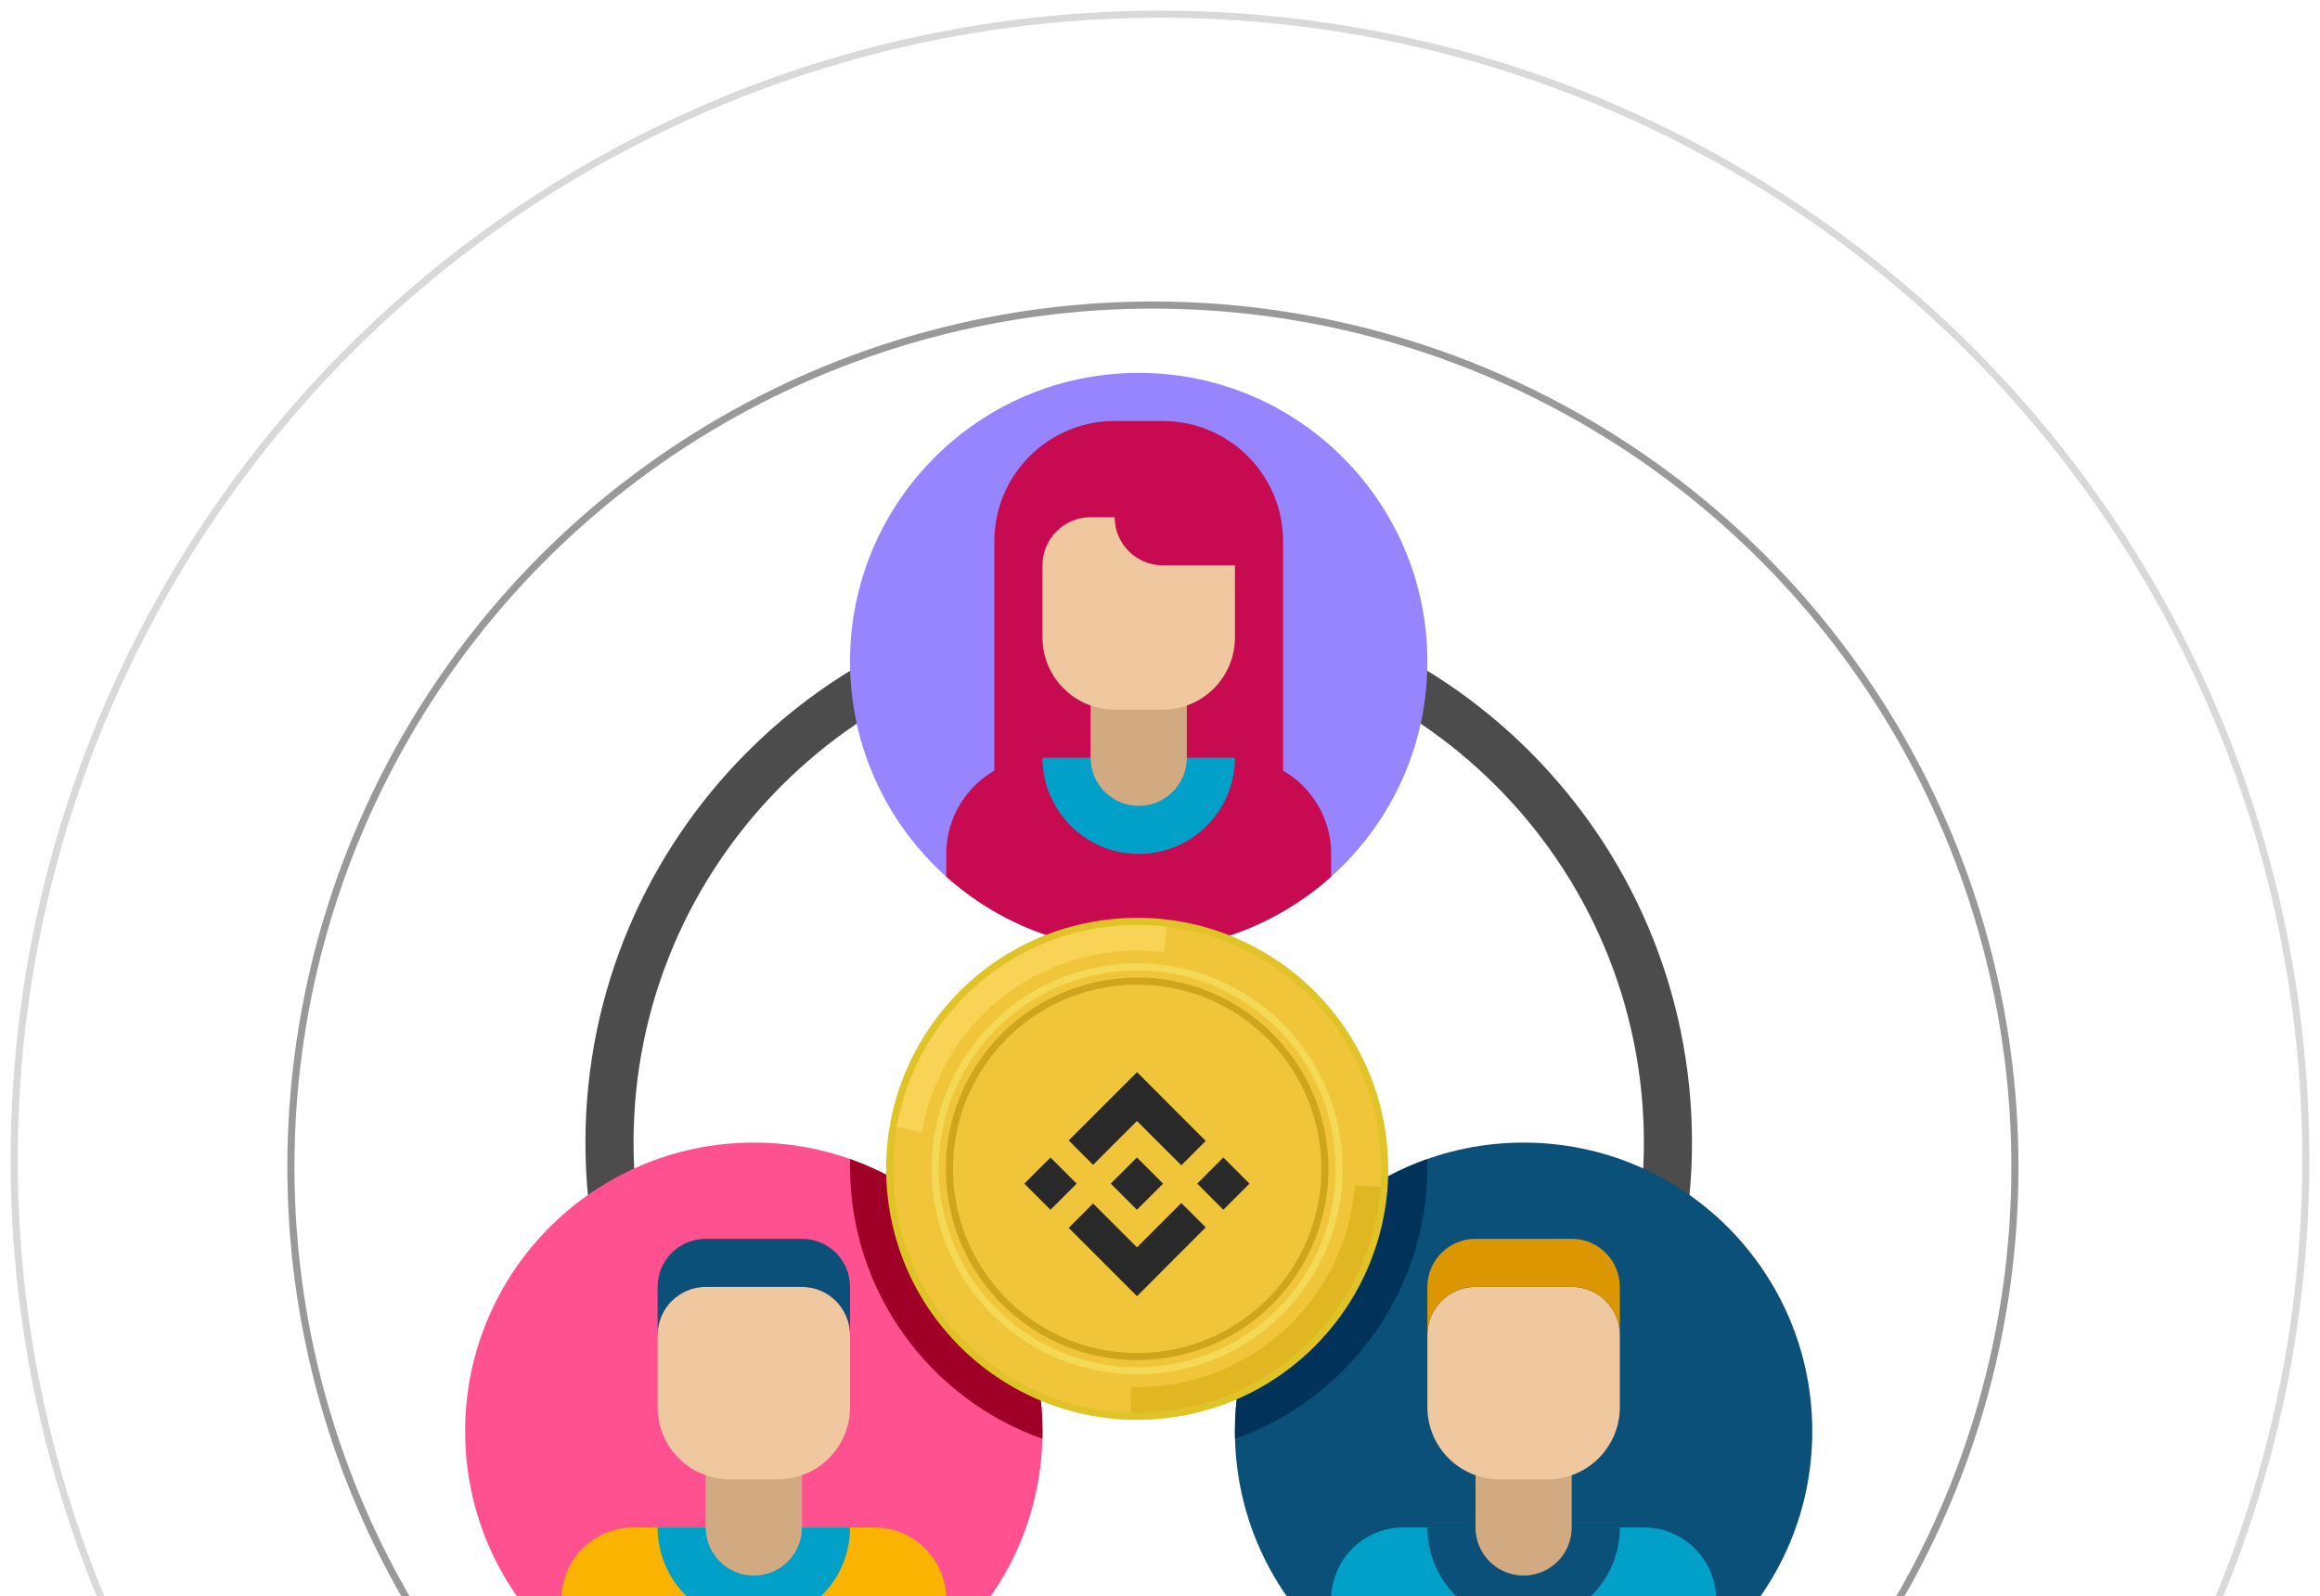 <svg width="327" height="225" viewBox="0 0 327 225" fill="none" xmlns="http://www.w3.org/2000/svg">
<circle opacity="0.4" cx="162.5" cy="164.5" r="121.5" stroke="url(#paint0_linear_44_10282)" strokeWidth="4"/>
<circle opacity="0.15" cx="163.5" cy="163.5" r="161.5" stroke="url(#paint1_linear_44_10282)" strokeWidth="4"/>
<path opacity="0.7" d="M160.5 239.047C117.5 239.047 82.516 204.062 82.516 161.062C82.516 118.063 117.5 83.078 160.5 83.078C203.5 83.078 238.484 118.063 238.484 161.062C238.484 204.062 203.5 239.047 160.5 239.047ZM160.5 89.859C121.237 89.859 89.297 121.799 89.297 161.062C89.297 200.326 121.237 232.266 160.5 232.266C199.763 232.266 231.703 200.326 231.703 161.062C231.703 121.799 199.763 89.859 160.5 89.859Z" fill="url(#paint2_linear_44_10282)"/>
<path d="M106.25 242.438C128.721 242.438 146.938 224.221 146.938 201.75C146.938 179.279 128.721 161.062 106.25 161.062C83.779 161.062 65.562 179.279 65.562 201.75C65.562 224.221 83.779 242.438 106.25 242.438Z" fill="#FF5090"/>
<path d="M133.375 225.484C133.375 219.866 128.821 215.312 123.203 215.312H89.297C83.679 215.312 79.125 219.866 79.125 225.484V232.072C86.323 238.515 95.827 242.438 106.25 242.438C116.673 242.438 126.177 238.518 133.375 232.072V225.484Z" fill="#FAB400"/>
<path d="M92.688 215.312C92.688 222.802 98.76 228.875 106.25 228.875C113.74 228.875 119.812 222.802 119.812 215.312H92.688Z" fill="#00A0C8"/>
<path d="M106.25 222.094C102.503 222.094 99.469 219.059 99.469 215.312V205.141H113.031V215.312C113.031 219.059 109.997 222.094 106.25 222.094Z" fill="#D2AA82"/>
<path d="M109.641 208.531H102.859C97.241 208.531 92.688 203.978 92.688 198.359V188.188C92.688 184.441 95.722 181.406 99.469 181.406H113.031C116.778 181.406 119.812 184.441 119.812 188.188V198.359C119.812 203.978 115.259 208.531 109.641 208.531Z" fill="#F0C8A0"/>
<path d="M113.031 181.406H99.469C95.722 181.406 92.688 184.441 92.688 188.188V181.406C92.688 177.66 95.722 174.625 99.469 174.625H113.031C116.778 174.625 119.812 177.66 119.812 181.406V188.188C119.812 184.441 116.778 181.406 113.031 181.406Z" fill="#0A5078"/>
<path d="M214.75 242.438C237.221 242.438 255.438 224.221 255.438 201.75C255.438 179.279 237.221 161.062 214.75 161.062C192.279 161.062 174.062 179.279 174.062 201.75C174.062 224.221 192.279 242.438 214.75 242.438Z" fill="#0A5078"/>
<path d="M241.875 225.484C241.875 219.866 237.321 215.312 231.703 215.312H197.797C192.179 215.312 187.625 219.866 187.625 225.484V232.072C194.823 238.515 204.327 242.438 214.75 242.438C225.173 242.438 234.677 238.518 241.875 232.072V225.484Z" fill="#00A0C8"/>
<path d="M201.188 215.312C201.188 222.802 207.26 228.875 214.75 228.875C222.24 228.875 228.312 222.802 228.312 215.312H201.188Z" fill="#0A5078"/>
<path d="M214.75 222.094C211.003 222.094 207.969 219.059 207.969 215.312V205.141H221.531V215.312C221.531 219.059 218.497 222.094 214.75 222.094Z" fill="#D2AA82"/>
<path d="M218.141 208.531H211.359C205.741 208.531 201.188 203.978 201.188 198.359V188.188C201.188 184.441 204.222 181.406 207.969 181.406H221.531C225.278 181.406 228.312 184.441 228.312 188.188V198.359C228.312 203.978 223.759 208.531 218.141 208.531Z" fill="#F0C8A0"/>
<path d="M221.531 181.406H207.969C204.222 181.406 201.188 184.441 201.188 188.188V181.406C201.188 177.66 204.222 174.625 207.969 174.625H221.531C225.278 174.625 228.312 177.66 228.312 181.406V188.188C228.312 184.441 225.278 181.406 221.531 181.406Z" fill="#DC9600"/>
<path d="M160.5 133.938C182.971 133.938 201.188 115.721 201.188 93.25C201.188 70.779 182.971 52.562 160.5 52.562C138.029 52.562 119.812 70.779 119.812 93.25C119.812 115.721 138.029 133.938 160.5 133.938Z" fill="#9685FF"/>
<path d="M163.891 59.344H157.109C147.748 59.344 140.156 66.935 140.156 76.297V110.203C140.156 112.075 141.675 113.594 143.547 113.594H177.453C179.325 113.594 180.844 112.075 180.844 110.203V76.297C180.844 66.935 173.252 59.344 163.891 59.344Z" fill="#C80A50"/>
<path d="M174.062 106.812H146.938C139.448 106.812 133.375 112.885 133.375 120.375V123.572C140.573 130.015 150.077 133.938 160.5 133.938C170.923 133.938 180.427 130.018 187.625 123.572V120.375C187.625 112.885 181.552 106.812 174.062 106.812Z" fill="#C80A50"/>
<path d="M146.938 106.812C146.938 114.302 153.01 120.375 160.5 120.375C167.99 120.375 174.062 114.302 174.062 106.812H146.938Z" fill="#00A0C8"/>
<path d="M160.5 113.594C156.753 113.594 153.719 110.559 153.719 106.812V96.641H167.281V106.812C167.281 110.559 164.247 113.594 160.5 113.594Z" fill="#D2AA82"/>
<path d="M163.891 100.031H157.109C151.491 100.031 146.938 95.478 146.938 89.859V79.688C146.938 75.941 149.972 72.906 153.719 72.906H157.109C157.109 76.653 160.144 79.688 163.891 79.688H174.062V89.859C174.062 95.478 169.509 100.031 163.891 100.031Z" fill="#F0C8A0"/>
<path d="M174.062 201.75C174.062 202.106 174.066 202.462 174.076 202.818C189.873 197.227 201.188 182.162 201.188 164.453C201.188 164.097 201.184 163.741 201.174 163.385C185.377 168.976 174.062 184.041 174.062 201.75Z" fill="#00325A"/>
<path d="M119.826 163.385C119.816 163.741 119.812 164.097 119.812 164.453C119.812 182.162 131.127 197.227 146.924 202.818C146.934 202.462 146.938 202.106 146.938 201.75C146.938 184.041 135.623 168.976 119.826 163.385Z" fill="#A00028"/>
<circle cx="160.284" cy="164.762" r="35.283" transform="rotate(-6.645 160.284 164.762)" fill="#F0C53A"/>
<path d="M125.514 158.765C127.055 149.833 131.974 141.836 139.252 136.432C146.53 131.029 155.608 128.634 164.604 129.744L164.051 134.224C156.206 133.256 148.289 135.344 141.942 140.056C135.595 144.768 131.305 151.742 129.962 159.532L125.514 158.765Z" fill="#F9D356"/>
<path d="M195.467 167.408C194.788 176.446 190.655 184.877 183.927 190.951C177.199 197.025 168.391 200.277 159.33 200.032L159.452 195.52C167.354 195.734 175.035 192.898 180.903 187.601C186.77 182.304 190.374 174.952 190.967 167.069L195.467 167.408Z" fill="#E0B622"/>
<circle cx="160.284" cy="164.762" r="34.882" transform="rotate(-6.645 160.284 164.762)" stroke="#E0C427" strokeWidth="0.802"/>
<circle cx="160.284" cy="164.762" r="26.462" transform="rotate(-6.645 160.284 164.762)" stroke="#CFA51D" strokeWidth="1.604"/>
<circle cx="160.284" cy="164.762" r="28.467" transform="rotate(-6.645 160.284 164.762)" stroke="#F4D956" strokeWidth="2.406"/>
<g filter="url(#filter0_d_44_10282)">
<path fillRule="evenodd" clipRule="evenodd" d="M160.26 148.727L150.632 158.354L154.071 161.793L160.255 155.609L166.505 161.858L169.943 158.42L163.694 152.17L163.698 152.165L160.26 148.727ZM144.378 164.44L148.063 160.755L151.749 164.44L148.063 168.126L144.378 164.44ZM156.56 164.44L160.246 160.755L163.932 164.44L160.246 168.126L156.56 164.44ZM172.428 160.755L168.743 164.441L172.428 168.126L176.114 164.441L172.428 160.755ZM150.632 170.679L160.26 180.306L163.699 176.868L163.694 176.863L169.943 170.613L166.505 167.175L160.255 173.424L154.071 167.24L150.632 170.679Z" fill="#292929"/>
</g>
<defs>
<filter id="filter0_d_44_10282" x="144.378" y="148.727" width="31.736" height="33.986" filterUnits="userSpaceOnUse" colorInterpolationFilters="sRGB">
<feFlood floodOpacity="0" result="BackgroundImageFix"/>
<feColorMatrix in="SourceAlpha" type="matrix" values="0 0 0 0 0 0 0 0 0 0 0 0 0 0 0 0 0 0 127 0" result="hardAlpha"/>
<feOffset dy="2.406"/>
<feComposite in2="hardAlpha" operator="out"/>
<feColorMatrix type="matrix" values="0 0 0 0 0.882 0 0 0 0 0.686 0 0 0 0 0.102 0 0 0 1 0"/>
<feBlend mode="normal" in2="BackgroundImageFix" result="effect1_dropShadow_44_10282"/>
<feBlend mode="normal" in="SourceGraphic" in2="effect1_dropShadow_44_10282" result="shape"/>
</filter>
<linearGradient id="paint0_linear_44_10282" x1="43.049" y1="269.99" x2="417.164" y2="245.035" gradientUnits="userSpaceOnUse">
<stop stopColor="#F0C53A"/>
<stop offset="1" stopColor="#F1DC7F"/>
</linearGradient>
<linearGradient id="paint1_linear_44_10282" x1="5.361" y1="303.156" x2="500.646" y2="270.12" gradientUnits="userSpaceOnUse">
<stop stopColor="#F0C53A"/>
<stop offset="1" stopColor="#F1DC7F"/>
</linearGradient>
<linearGradient id="paint2_linear_44_10282" x1="85.073" y1="227.674" x2="321.308" y2="211.917" gradientUnits="userSpaceOnUse">
<stop stopColor="#F0C53A"/>
<stop offset="1" stopColor="#F1DC7F"/>
</linearGradient>
</defs>
</svg>

